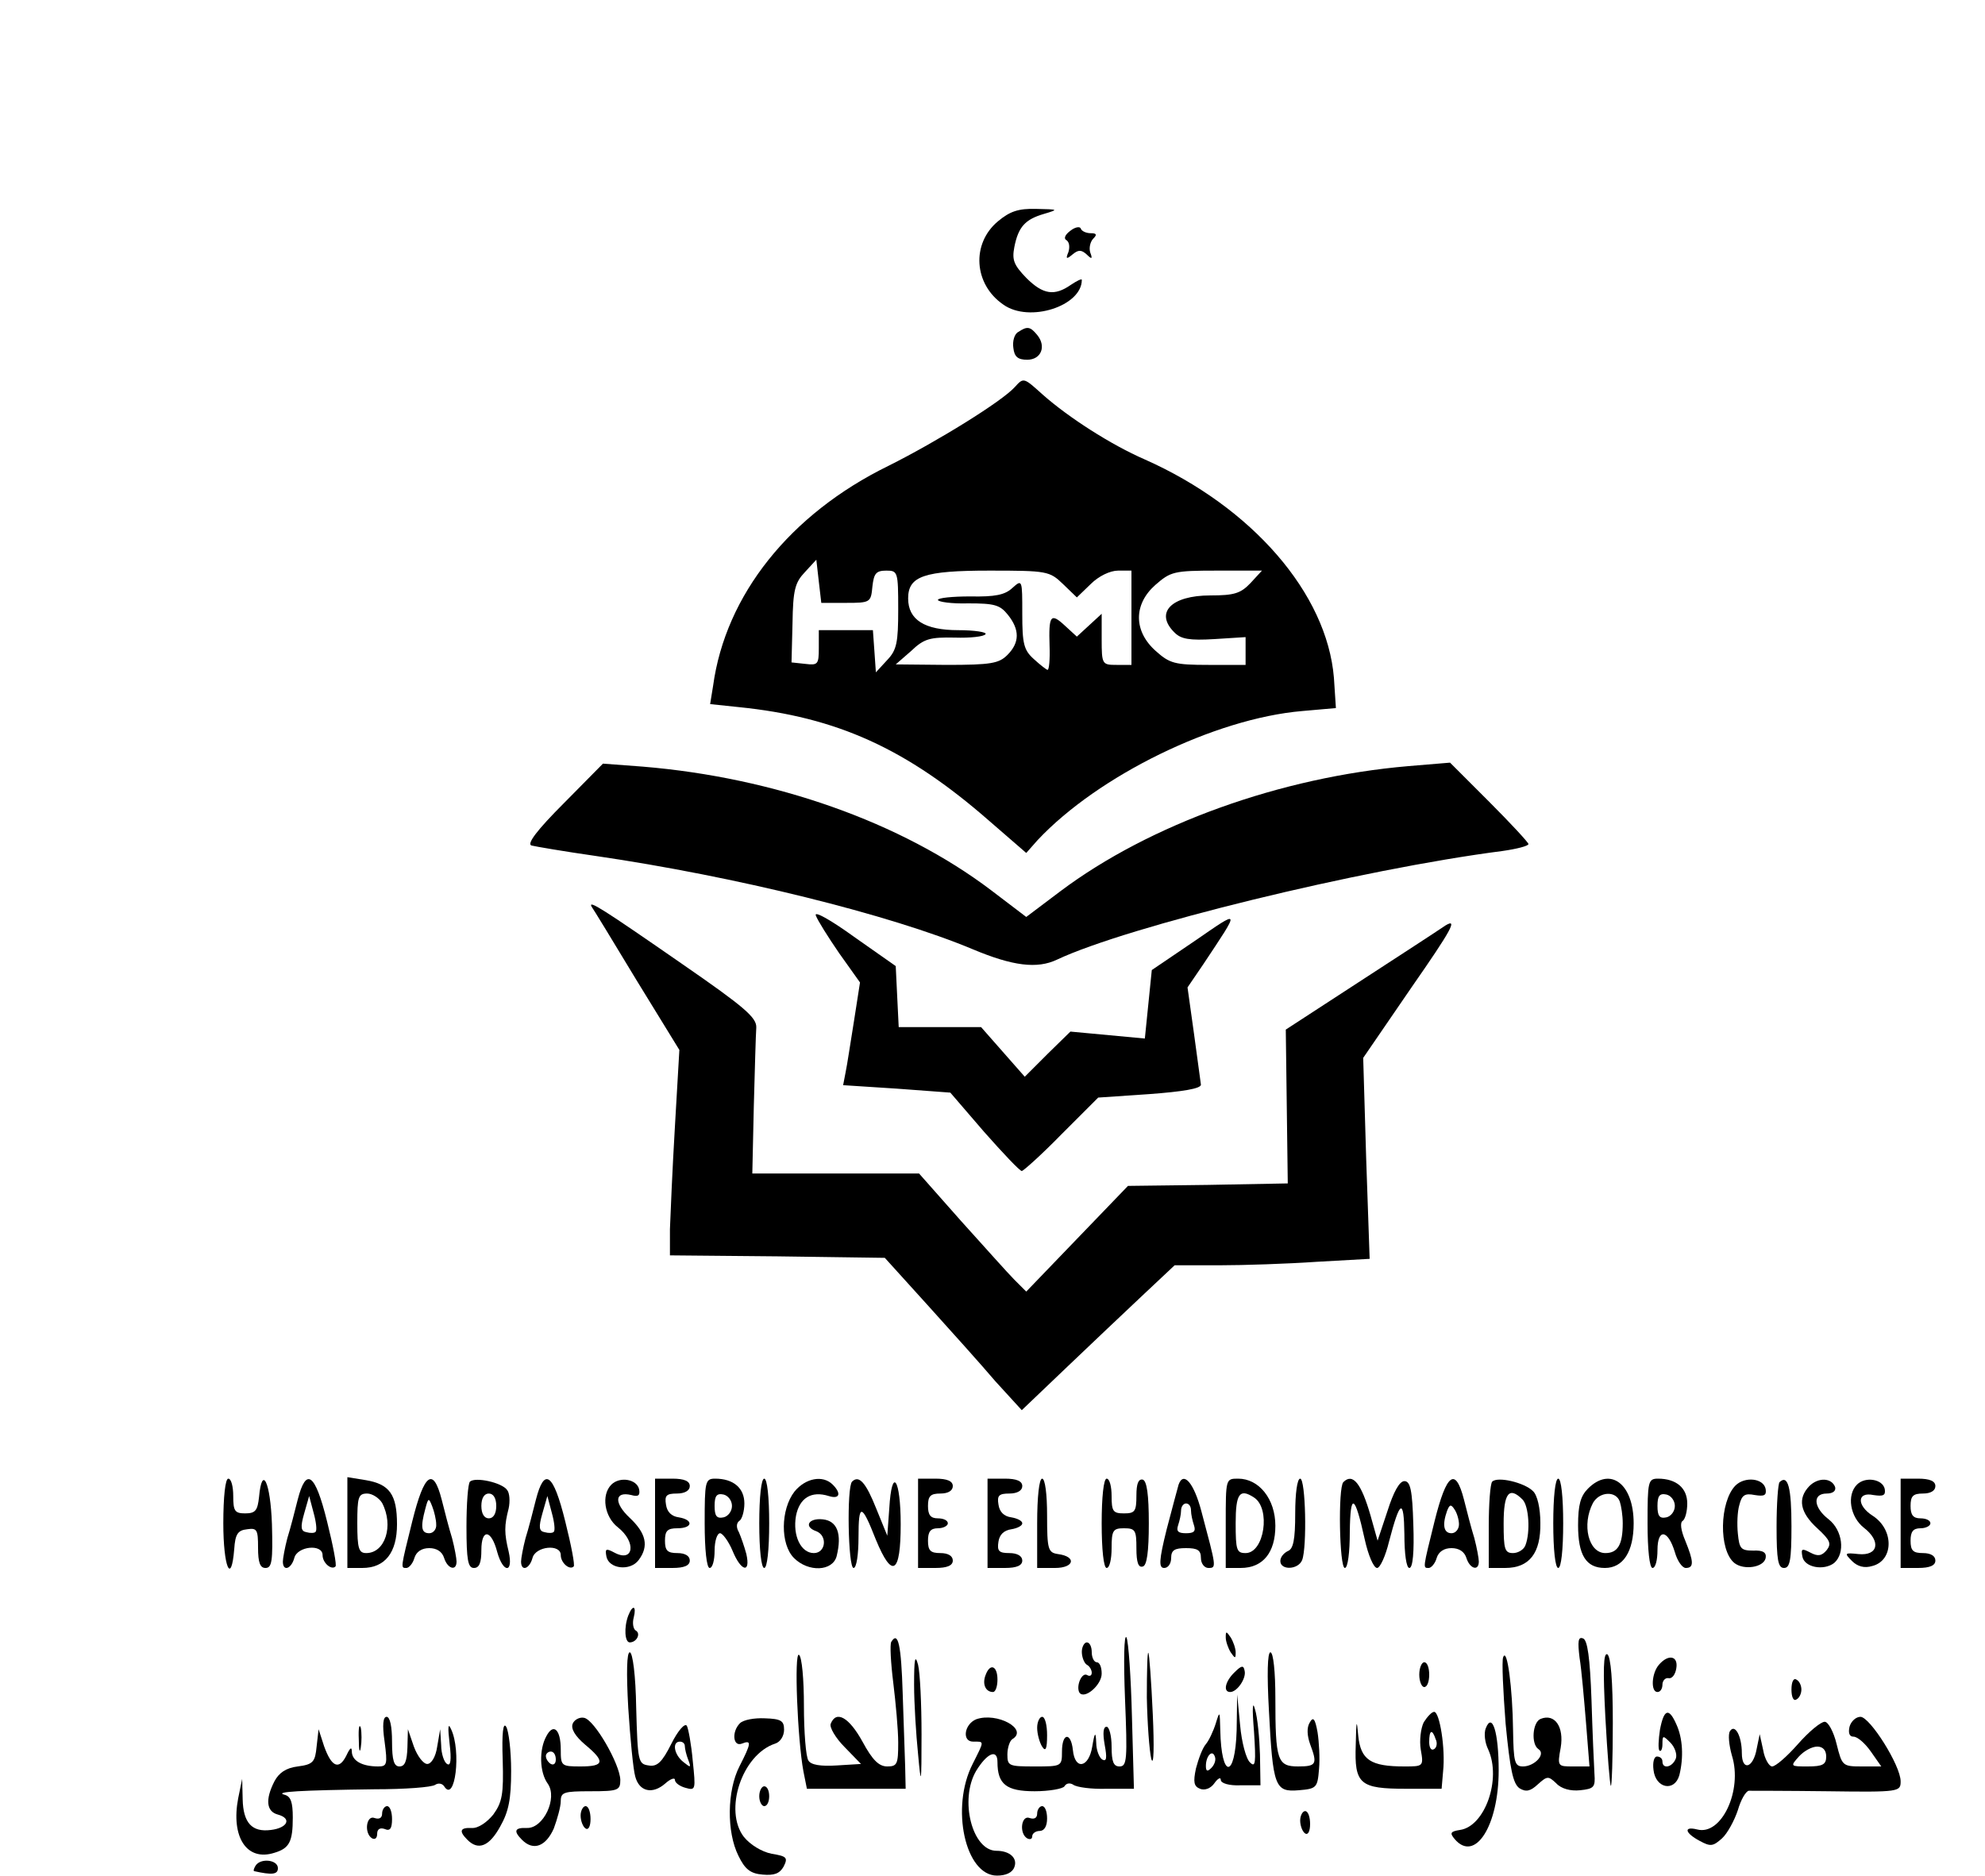 <?xml version="1.0" standalone="no"?>
<!DOCTYPE svg PUBLIC "-//W3C//DTD SVG 20010904//EN"
 "http://www.w3.org/TR/2001/REC-SVG-20010904/DTD/svg10.dtd">
<svg version="1.0" xmlns="http://www.w3.org/2000/svg"
 width="400pt" height="378pt" viewBox="0 0 400 378"
 preserveAspectRatio="xMidYMid meet">

<g transform="translate(0,378) scale(0.1,-0.1)"
fill="#000000" stroke="none">
<path d="M2011 3334 c-54 -45 -49 -127 11 -168 52 -37 158 -3 158 50 0 3 -10
-2 -22 -10 -33 -23 -56 -20 -90 14 -25 26 -29 36 -24 62 8 41 22 56 60 67 30
9 29 9 -16 10 -36 1 -53 -5 -77 -25z"/>
<path d="M2157 3315 c-11 -8 -14 -16 -8 -19 6 -4 7 -14 4 -24 -6 -14 -4 -15 8
-5 12 10 18 10 29 0 10 -10 12 -9 7 4 -3 9 0 22 6 28 8 8 7 11 -5 11 -9 0 -18
4 -20 9 -1 5 -11 4 -21 -4z"/>
<path d="M2052 3111 c-8 -4 -12 -19 -10 -32 2 -18 9 -24 28 -24 28 0 39 27 20
50 -14 17 -20 18 -38 6z"/>
<path d="M2045 3000 c-26 -29 -157 -110 -255 -159 -198 -97 -328 -260 -353
-443 l-6 -37 57 -6 c199 -20 339 -84 505 -229 l75 -65 23 26 c122 130 357 245
533 260 l68 6 -4 61 c-14 170 -165 344 -381 440 -69 30 -154 85 -205 130 -39
35 -39 36 -57 16z m-340 -435 c49 0 50 1 53 33 3 26 7 32 28 32 23 0 24 -2 24
-78 0 -67 -3 -82 -22 -102 l-23 -25 -3 43 -3 42 -55 0 -54 0 0 -36 c0 -33 -2
-35 -27 -32 l-28 3 2 79 c1 67 5 82 25 103 l23 25 5 -44 5 -43 50 0z m437 38
l28 -27 28 27 c16 16 39 27 55 27 l27 0 0 -95 0 -95 -30 0 c-29 0 -30 1 -30
52 l0 51 -25 -23 -25 -23 -24 22 c-29 27 -33 21 -31 -41 1 -27 -1 -48 -4 -48
-2 0 -15 10 -28 22 -20 18 -23 31 -23 91 0 69 0 70 -20 52 -15 -14 -35 -18
-85 -17 -36 0 -65 -3 -65 -7 0 -4 28 -8 61 -7 53 0 64 -3 80 -23 24 -30 24
-56 -1 -81 -17 -17 -33 -20 -122 -20 l-103 1 31 27 c26 25 38 28 88 27 31 -1
59 2 62 7 3 4 -22 8 -55 8 -68 0 -101 21 -101 64 0 45 32 56 164 56 116 0 121
-1 148 -27z m378 2 c-20 -21 -33 -25 -81 -25 -79 0 -113 -35 -72 -75 13 -13
30 -16 80 -13 l63 4 0 -28 0 -28 -75 0 c-68 0 -78 3 -106 28 -45 40 -45 94 -1
133 31 27 37 29 124 29 l91 0 -23 -25z"/>
<path d="M1136 2161 c-54 -54 -75 -82 -65 -85 8 -2 66 -12 129 -21 281 -41
593 -118 760 -188 81 -34 130 -40 170 -21 142 67 611 182 898 219 28 4 52 10
52 14 0 3 -36 42 -79 85 l-79 79 -84 -7 c-257 -22 -521 -117 -701 -252 l-69
-52 -71 54 c-181 137 -436 227 -702 249 l-80 6 -79 -80z"/>
<path d="M1192 1953 c3 -4 44 -71 91 -149 l86 -140 -9 -155 c-5 -84 -9 -178
-10 -206 l0 -53 217 -2 216 -3 86 -95 c47 -52 109 -121 137 -154 l53 -58 88
84 c48 46 118 112 154 146 l66 62 90 0 c49 0 138 3 196 7 l107 6 -7 202 -6
203 98 143 c80 115 93 139 68 124 -16 -11 -96 -63 -176 -115 l-146 -95 2 -155
2 -155 -161 -3 -161 -2 -103 -107 -102 -106 -24 24 c-13 13 -61 67 -108 119
l-84 95 -168 0 -168 0 3 135 c2 74 4 146 5 159 1 20 -23 41 -149 128 -160 111
-190 130 -183 116z"/>
<path d="M1644 1935 c3 -9 25 -44 47 -76 l42 -59 -12 -77 c-7 -43 -14 -90 -17
-104 l-5 -26 108 -7 108 -8 68 -79 c38 -43 72 -79 76 -79 3 0 40 33 80 74 l74
74 103 7 c67 5 104 11 104 19 -1 6 -7 53 -14 103 l-13 93 32 47 c75 113 76
111 -17 47 l-87 -59 -7 -69 -7 -69 -75 7 -75 7 -46 -45 -46 -46 -44 50 -44 50
-83 0 -83 0 -3 61 -3 62 -84 59 c-47 34 -81 53 -77 43z"/>
<path d="M450 710 c0 -88 16 -126 22 -52 2 30 7 38 26 40 20 3 22 -1 22 -37 0
-30 4 -41 15 -41 13 0 15 14 13 88 -3 85 -20 121 -26 55 -3 -27 -7 -33 -28
-33 -21 0 -24 5 -24 35 0 19 -4 35 -10 35 -6 0 -10 -37 -10 -90z"/>
<path d="M600 758 c-6 -24 -15 -59 -21 -78 -5 -19 -9 -41 -9 -47 0 -21 17 -15
23 7 6 24 57 29 57 6 0 -16 18 -31 26 -23 3 2 -5 43 -17 91 -24 97 -42 110
-59 44z m36 -65 c-2 -3 -11 -3 -18 -1 -12 2 -13 10 -5 38 l10 35 9 -34 c5 -18
7 -35 4 -38z"/>
<path d="M700 711 l0 -91 30 0 c46 0 70 31 70 88 0 60 -15 81 -63 89 l-37 6 0
-92z m70 40 c24 -46 6 -101 -32 -101 -15 0 -18 9 -18 60 0 53 2 60 20 60 10 0
24 -9 30 -19z"/>
<path d="M831 715 c-24 -97 -24 -95 -12 -95 5 0 13 9 16 20 4 13 15 20 30 20
15 0 26 -7 30 -20 7 -22 25 -27 25 -7 0 6 -4 28 -9 47 -6 19 -15 54 -21 78
-17 66 -35 53 -59 -43z m48 -7 c1 -10 -6 -18 -14 -18 -16 0 -18 12 -8 49 6 23
7 23 14 5 4 -10 8 -27 8 -36z"/>
<path d="M947 794 c-4 -4 -7 -45 -7 -91 0 -67 3 -83 15 -83 11 0 15 11 15 36
0 44 20 42 32 -4 12 -43 33 -43 23 1 -9 37 -9 52 0 87 3 14 2 31 -3 37 -10 15
-64 27 -75 17z m53 -49 c0 -16 -6 -25 -15 -25 -9 0 -15 9 -15 25 0 16 6 25 15
25 9 0 15 -9 15 -25z"/>
<path d="M1080 758 c-6 -24 -15 -59 -21 -78 -5 -19 -9 -41 -9 -47 0 -21 17
-15 23 7 6 24 57 29 57 6 0 -16 18 -31 26 -23 3 2 -5 43 -17 91 -24 97 -42
110 -59 44z m36 -65 c-2 -3 -11 -3 -18 -1 -12 2 -13 10 -5 38 l10 35 9 -34 c5
-18 7 -35 4 -38z"/>
<path d="M1232 788 c-21 -21 -14 -65 13 -86 38 -30 32 -72 -7 -51 -17 9 -19 8
-16 -8 5 -25 48 -30 65 -7 21 28 15 54 -18 85 -32 30 -31 54 3 46 14 -4 18 -1
16 11 -4 21 -39 27 -56 10z"/>
<path d="M1320 710 l0 -90 35 0 c24 0 35 5 35 15 0 9 -9 15 -25 15 -20 0 -25
5 -25 25 0 20 5 25 25 25 31 0 33 17 3 22 -15 2 -24 11 -26 26 -3 18 1 22 22
22 16 0 26 6 26 15 0 10 -11 15 -35 15 l-35 0 0 -90z"/>
<path d="M1420 710 c0 -53 4 -90 10 -90 6 0 10 16 10 35 0 19 5 35 11 35 5 0
17 -16 25 -35 17 -42 37 -47 28 -7 -4 15 -11 35 -15 44 -6 10 -5 19 1 23 5 3
10 19 10 35 0 31 -22 50 -59 50 -20 0 -21 -6 -21 -90z m55 35 c0 -11 -8 -21
-17 -23 -14 -3 -18 3 -18 23 0 20 4 26 18 23 9 -2 17 -12 17 -23z"/>
<path d="M1530 710 c0 -53 4 -90 10 -90 6 0 10 37 10 90 0 53 -4 90 -10 90 -6
0 -10 -37 -10 -90z"/>
<path d="M1601 774 c-28 -36 -29 -106 -1 -134 29 -29 78 -27 86 4 11 45 1 71
-28 74 -29 3 -39 -15 -13 -24 23 -9 19 -44 -5 -44 -26 0 -43 35 -36 75 7 36
31 51 66 40 22 -7 26 5 8 23 -20 20 -55 13 -77 -14z"/>
<path d="M1717 794 c-11 -11 -8 -174 3 -174 6 0 10 27 10 62 0 69 6 69 35 -5
33 -80 50 -69 50 31 0 92 -18 118 -23 32 l-4 -55 -22 54 c-21 53 -35 69 -49
55z"/>
<path d="M1850 710 l0 -90 35 0 c24 0 35 5 35 15 0 9 -9 15 -25 15 -20 0 -25
5 -25 25 0 18 5 25 20 25 11 0 20 5 20 10 0 6 -9 10 -20 10 -15 0 -20 7 -20
25 0 20 5 25 25 25 16 0 25 6 25 15 0 10 -11 15 -35 15 l-35 0 0 -90z"/>
<path d="M1990 710 l0 -90 35 0 c24 0 35 5 35 15 0 9 -10 15 -26 15 -21 0 -25
4 -22 23 2 14 11 23 26 25 12 2 22 7 22 12 0 5 -10 10 -22 12 -15 2 -24 11
-26 26 -3 18 1 22 22 22 16 0 26 6 26 15 0 10 -11 15 -35 15 l-35 0 0 -90z"/>
<path d="M2090 710 l0 -90 36 0 c39 0 44 23 6 28 -20 3 -22 9 -22 78 0 43 -4
74 -10 74 -6 0 -10 -37 -10 -90z"/>
<path d="M2220 710 c0 -53 4 -90 10 -90 6 0 10 18 10 40 0 36 3 40 25 40 23 0
25 -4 25 -41 0 -28 4 -39 13 -36 8 2 12 29 12 87 0 58 -4 85 -12 88 -9 2 -13
-8 -13 -32 0 -32 -3 -36 -25 -36 -22 0 -25 4 -25 35 0 19 -4 35 -10 35 -6 0
-10 -37 -10 -90z"/>
<path d="M2375 788 c-2 -7 -13 -48 -24 -90 -16 -64 -16 -78 -5 -78 8 0 14 9
14 20 0 16 7 20 30 20 23 0 30 -4 30 -20 0 -11 7 -20 15 -20 17 0 16 1 -14
114 -15 57 -36 82 -46 54z m25 -52 c0 -8 3 -21 6 -30 4 -12 0 -16 -16 -16 -16
0 -20 4 -16 16 3 9 6 22 6 30 0 8 5 14 10 14 6 0 10 -6 10 -14z"/>
<path d="M2470 710 l0 -90 30 0 c45 0 70 31 70 85 0 54 -33 95 -75 95 -25 0
-25 0 -25 -90z m57 52 c34 -22 21 -112 -17 -112 -18 0 -20 6 -20 60 0 60 8 71
37 52z"/>
<path d="M2610 730 c0 -54 -4 -72 -15 -76 -8 -4 -15 -12 -15 -20 0 -19 36 -18
44 2 10 26 7 164 -4 164 -6 0 -10 -30 -10 -70z"/>
<path d="M2707 793 c-11 -11 -8 -173 3 -173 6 0 10 31 10 73 1 80 10 76 30
-15 7 -32 18 -58 25 -58 6 0 17 24 24 53 22 84 30 89 31 15 0 -40 4 -68 10
-68 7 0 10 32 8 88 -2 69 -6 87 -18 87 -10 0 -22 -22 -34 -60 l-20 -60 -14 50
c-19 66 -36 87 -55 68z"/>
<path d="M2891 715 c-24 -97 -24 -95 -12 -95 5 0 13 9 16 20 4 13 15 20 30 20
15 0 26 -7 30 -20 7 -22 25 -27 25 -7 0 6 -4 28 -9 47 -6 19 -15 54 -21 78
-17 66 -35 53 -59 -43z m49 -7 c0 -10 -7 -18 -15 -18 -16 0 -19 17 -9 45 5 13
8 14 15 3 5 -7 9 -21 9 -30z"/>
<path d="M3007 794 c-4 -4 -7 -45 -7 -91 l0 -83 33 0 c49 0 72 30 71 91 0 29
-6 56 -15 64 -17 17 -71 30 -82 19z m61 -36 c13 -13 16 -66 6 -92 -3 -9 -15
-16 -25 -16 -17 0 -19 8 -19 60 0 61 11 75 38 48z"/>
<path d="M3130 710 c0 -53 4 -90 10 -90 6 0 10 37 10 90 0 53 -4 90 -10 90 -6
0 -10 -37 -10 -90z"/>
<path d="M3200 780 c-15 -15 -20 -33 -20 -74 0 -60 16 -86 54 -86 37 0 58 33
58 90 0 80 -47 115 -92 70z m64 -26 c3 -9 6 -28 6 -44 0 -43 -10 -60 -35 -60
-34 0 -48 57 -25 101 13 23 46 25 54 3z"/>
<path d="M3320 710 c0 -53 4 -90 10 -90 6 0 10 16 10 36 0 44 21 42 35 -4 5
-18 15 -32 22 -32 17 0 16 13 -1 55 -9 21 -11 37 -5 40 5 4 9 19 9 35 0 31
-22 50 -59 50 -20 0 -21 -6 -21 -90z m55 35 c0 -11 -8 -21 -17 -23 -14 -3 -18
3 -18 23 0 20 4 26 18 23 9 -2 17 -12 17 -23z"/>
<path d="M3497 786 c-32 -33 -34 -130 -2 -156 19 -15 59 -9 63 10 2 11 -5 16
-25 15 -25 0 -28 4 -31 34 -2 19 -1 45 3 58 5 20 11 24 31 20 19 -3 24 -1 22
12 -4 22 -42 26 -61 7z"/>
<path d="M3586 793 c-3 -3 -6 -44 -6 -90 0 -67 3 -83 15 -83 12 0 15 16 15 84
0 78 -7 105 -24 89z"/>
<path d="M3646 785 c-24 -25 -19 -53 16 -85 26 -24 29 -31 19 -44 -10 -12 -18
-13 -33 -5 -17 9 -19 8 -16 -8 4 -22 43 -29 64 -13 23 20 17 66 -11 88 -31 24
-33 52 -4 52 12 0 19 5 17 13 -7 19 -34 20 -52 2z"/>
<path d="M3742 788 c-21 -21 -14 -65 14 -87 35 -27 29 -57 -11 -53 -28 3 -29
2 -13 -14 11 -11 25 -15 41 -10 43 11 44 73 1 101 -33 21 -32 49 1 42 20 -3
25 -1 23 12 -4 20 -39 26 -56 9z"/>
<path d="M3830 710 l0 -90 35 0 c24 0 35 5 35 15 0 9 -9 15 -25 15 -20 0 -25
5 -25 25 0 18 5 25 20 25 11 0 20 5 20 10 0 6 -9 10 -20 10 -15 0 -20 7 -20
25 0 20 5 25 25 25 16 0 25 6 25 15 0 10 -11 15 -35 15 l-35 0 0 -90z"/>
<path d="M1266 524 c-9 -24 -7 -54 3 -54 14 0 23 18 12 24 -5 3 -7 15 -4 26 6
24 -2 27 -11 4z"/>
<path d="M2267 357 c5 -123 4 -137 -11 -137 -12 0 -16 9 -16 40 0 22 -5 40
-10 40 -7 0 -8 -13 -4 -36 5 -27 4 -35 -5 -30 -6 4 -12 19 -12 34 -1 23 -3 22
-8 -8 -7 -43 -35 -48 -39 -7 -4 37 -22 35 -22 -3 0 -30 -1 -30 -55 -30 -52 0
-55 1 -55 24 0 14 5 28 10 31 33 20 -31 55 -73 40 -24 -10 -29 -45 -6 -45 23
0 23 3 -1 -45 -45 -88 -15 -225 49 -225 18 0 31 6 35 17 7 18 -9 33 -36 33
-49 0 -75 103 -41 161 22 36 43 45 43 18 0 -45 18 -59 75 -59 29 0 57 5 60 10
4 7 12 7 18 3 7 -5 37 -9 67 -8 l55 0 -4 145 c-2 80 -7 152 -11 160 -5 8 -6
-47 -3 -123z"/>
<path d="M2470 480 c0 -8 5 -22 10 -30 9 -13 10 -13 10 0 0 8 -5 22 -10 30 -9
13 -10 13 -10 0z"/>
<path d="M1796 471 c-3 -5 -1 -42 4 -82 5 -41 10 -95 10 -121 0 -43 -2 -48
-22 -48 -17 0 -30 13 -50 50 -27 49 -53 64 -64 36 -3 -7 10 -29 28 -47 l33
-34 -49 -3 c-32 -2 -52 1 -57 10 -5 7 -9 57 -9 110 0 53 -4 99 -10 103 -10 6
-3 -171 9 -235 l7 -35 99 0 100 0 -1 45 c-1 25 -3 91 -5 148 -3 96 -9 126 -23
103z"/>
<path d="M3183 439 c4 -24 9 -83 13 -131 l7 -88 -33 0 c-31 0 -32 0 -25 38 7
42 -12 69 -40 58 -17 -6 -20 -51 -5 -61 16 -10 -8 -35 -31 -35 -17 0 -19 9
-20 73 -1 84 -12 169 -20 147 -3 -8 0 -69 5 -134 9 -93 15 -121 28 -130 13 -8
22 -6 37 8 19 17 21 17 37 2 10 -11 29 -16 48 -14 28 3 31 6 29 33 -1 17 -4
84 -6 150 -3 84 -8 120 -17 123 -10 4 -11 -6 -7 -39z"/>
<path d="M2180 451 c0 -11 5 -23 10 -26 6 -3 10 -11 10 -16 0 -6 -4 -8 -9 -5
-11 7 -23 -22 -16 -35 10 -15 45 15 45 38 0 13 -4 23 -10 23 -5 0 -10 9 -10
20 0 11 -4 20 -10 20 -5 0 -10 -9 -10 -19z"/>
<path d="M1266 338 c4 -62 10 -124 14 -138 8 -31 35 -37 61 -14 10 9 19 12 19
7 0 -6 10 -13 21 -16 21 -6 21 -4 15 54 -3 34 -9 66 -12 71 -4 6 -18 -10 -31
-36 -19 -38 -29 -47 -46 -44 -21 3 -22 8 -25 116 -1 65 -7 112 -13 112 -6 0
-7 -41 -3 -112z m114 -77 c0 -5 3 -18 7 -28 6 -16 5 -16 -10 -4 -19 15 -23 41
-7 41 6 0 10 -4 10 -9z"/>
<path d="M1842 385 c0 -38 4 -101 8 -140 6 -66 7 -64 7 40 0 61 -3 124 -7 140
-6 22 -8 12 -8 -40z"/>
<path d="M2311 359 c1 -52 5 -107 9 -124 5 -16 6 24 3 90 -3 66 -7 122 -9 124
-2 2 -3 -38 -3 -90z"/>
<path d="M2557 333 c8 -154 12 -165 60 -161 36 3 38 5 41 43 2 21 0 55 -3 74
-5 28 -9 32 -16 19 -6 -10 -5 -26 1 -43 15 -40 13 -45 -24 -45 -42 0 -46 12
-46 138 0 52 -4 92 -10 92 -6 0 -7 -45 -3 -117z"/>
<path d="M3235 319 c4 -74 9 -136 11 -138 2 -2 4 55 4 127 0 84 -4 133 -11
138 -8 4 -9 -31 -4 -127z"/>
<path d="M3343 425 c-15 -17 -17 -55 -3 -55 6 0 10 7 10 15 0 8 6 14 12 13 7
-2 14 7 16 20 4 25 -16 29 -35 7z"/>
<path d="M2488 410 c-19 -18 -24 -40 -9 -40 14 0 33 28 29 43 -2 11 -6 11 -20
-3z"/>
<path d="M2860 405 c0 -14 5 -25 10 -25 6 0 10 11 10 25 0 14 -4 25 -10 25 -5
0 -10 -11 -10 -25z"/>
<path d="M1986 404 c-7 -18 0 -34 15 -34 5 0 9 11 9 25 0 28 -15 34 -24 9z"/>
<path d="M3610 375 c0 -15 4 -24 10 -20 6 3 10 12 10 20 0 8 -4 17 -10 20 -6
4 -10 -5 -10 -20z"/>
<path d="M2492 293 c-3 -99 -31 -98 -33 0 -1 39 -1 40 -9 14 -5 -16 -14 -35
-20 -42 -7 -8 -15 -30 -20 -49 -6 -28 -4 -36 8 -41 10 -4 22 1 29 11 7 10 13
13 13 7 0 -7 17 -12 40 -11 l40 0 -1 62 c-1 33 -5 75 -10 91 -5 19 -6 3 -2
-45 4 -63 3 -73 -8 -62 -8 7 -17 41 -20 75 l-6 62 -1 -72z m-51 -76 c-8 -8
-11 -7 -11 4 0 20 13 34 18 19 3 -7 -1 -17 -7 -23z"/>
<path d="M2869 309 c-6 -12 -9 -37 -6 -55 6 -34 5 -34 -33 -34 -68 0 -88 13
-93 62 -3 35 -4 32 -5 -18 -3 -80 8 -89 102 -89 l71 0 3 35 c5 46 -7 120 -18
120 -5 0 -14 -10 -21 -21z m24 -34 c4 -8 2 -17 -3 -20 -6 -4 -10 3 -10 14 0
25 6 27 13 6z"/>
<path d="M3345 294 c-3 -20 -4 -39 -1 -42 3 -3 6 3 6 13 0 18 1 18 16 3 9 -9
14 -24 11 -32 -7 -18 -27 -22 -27 -6 0 6 -5 10 -11 10 -6 0 -9 -12 -7 -27 4
-37 42 -45 52 -11 9 36 7 75 -6 103 -15 34 -25 31 -33 -11z"/>
<path d="M775 270 c6 -46 5 -50 -13 -50 -32 0 -52 11 -53 29 0 11 -3 10 -11
-7 -15 -30 -30 -23 -45 19 l-11 34 -4 -35 c-3 -31 -7 -36 -38 -40 -24 -3 -38
-13 -47 -30 -19 -37 -16 -61 7 -67 29 -8 19 -27 -14 -31 -38 -5 -56 14 -57 62
l-1 41 -8 -39 c-15 -78 17 -128 73 -110 30 9 37 22 37 71 0 31 -4 43 -17 46
-21 6 32 9 182 11 61 0 115 4 122 9 6 4 14 3 18 -3 22 -35 35 71 14 115 -6 14
-7 5 -3 -29 4 -33 2 -46 -5 -41 -6 3 -12 21 -12 38 l-2 32 -6 -35 c-3 -21 -12
-35 -20 -35 -8 0 -20 16 -27 35 l-12 35 -1 -37 c-1 -27 -5 -38 -16 -38 -11 0
-15 12 -15 50 0 30 -4 50 -11 50 -7 0 -9 -16 -4 -50z"/>
<path d="M1154 306 c-4 -10 5 -25 25 -42 41 -34 39 -44 -9 -44 -39 0 -40 1
-40 34 0 41 -15 54 -29 27 -15 -27 -14 -73 3 -96 20 -29 -9 -90 -42 -89 -25 1
-28 -6 -10 -24 23 -23 48 -13 64 23 7 19 14 44 14 55 0 18 6 20 60 20 56 0 60
2 60 23 -1 32 -52 121 -73 125 -9 2 -20 -4 -23 -12z m-34 -72 c0 -8 -4 -12
-10 -9 -5 3 -10 10 -10 16 0 5 5 9 10 9 6 0 10 -7 10 -16z"/>
<path d="M1491 307 c-17 -17 -14 -48 4 -41 20 8 19 1 -5 -46 -25 -49 -26 -132
-2 -180 13 -27 24 -36 49 -38 23 -2 34 2 42 16 9 18 7 21 -24 26 -20 4 -43 18
-56 34 -41 53 -4 166 63 188 10 3 18 15 18 28 0 18 -6 22 -39 23 -21 1 -43 -3
-50 -10z"/>
<path d="M2090 298 c0 -13 5 -30 10 -38 7 -11 10 -5 10 23 0 20 -4 37 -10 37
-5 0 -10 -10 -10 -22z"/>
<path d="M3727 300 c-3 -13 0 -20 8 -20 8 0 23 -13 35 -30 l21 -30 -39 0 c-39
0 -40 1 -51 45 -6 25 -17 45 -24 45 -8 0 -32 -20 -54 -45 -22 -25 -45 -45 -52
-45 -6 0 -15 15 -18 33 l-7 32 -6 -29 c-7 -40 -30 -46 -30 -9 0 34 -14 60 -24
44 -4 -6 -2 -28 4 -49 22 -70 -21 -162 -70 -149 -28 7 -25 -7 5 -23 22 -12 27
-11 45 5 11 10 25 36 32 57 6 21 16 38 22 39 6 0 77 0 159 -1 145 -2 147 -1
147 20 0 32 -62 130 -81 130 -9 0 -19 -9 -22 -20z m-47 -60 c0 -16 -7 -20 -37
-20 -35 0 -36 0 -18 20 10 11 26 20 37 20 11 0 18 -7 18 -20z"/>
<path d="M723 275 c0 -22 2 -30 4 -17 2 12 2 30 0 40 -3 9 -5 -1 -4 -23z"/>
<path d="M1013 233 c2 -69 -1 -85 -19 -110 -13 -16 -31 -28 -43 -27 -24 1 -27
-6 -9 -24 22 -22 44 -13 66 27 17 30 22 55 22 112 0 41 -5 81 -10 89 -6 10 -9
-12 -7 -67z"/>
<path d="M2994 297 c-4 -10 -2 -29 5 -43 27 -60 -7 -155 -57 -162 -19 -3 -21
-6 -11 -18 41 -49 89 26 89 138 0 77 -13 118 -26 85z"/>
<path d="M1530 160 c0 -11 5 -20 10 -20 6 0 10 9 10 20 0 11 -4 20 -10 20 -5
0 -10 -9 -10 -20z"/>
<path d="M770 125 c0 -9 -6 -12 -15 -9 -17 7 -22 -31 -5 -41 6 -3 10 1 10 9 0
10 6 13 15 10 11 -5 15 1 15 20 0 14 -4 26 -10 26 -5 0 -10 -7 -10 -15z"/>
<path d="M1170 121 c0 -11 5 -23 10 -26 6 -4 10 5 10 19 0 14 -4 26 -10 26 -5
0 -10 -9 -10 -19z"/>
<path d="M2090 125 c0 -9 -6 -12 -15 -9 -17 7 -22 -31 -5 -41 6 -3 10 -1 10 4
0 6 7 11 15 11 9 0 15 9 15 25 0 14 -4 25 -10 25 -5 0 -10 -7 -10 -15z"/>
<path d="M2620 111 c0 -11 5 -23 10 -26 6 -4 10 5 10 19 0 14 -4 26 -10 26 -5
0 -10 -9 -10 -19z"/>
<path d="M515 20 c-3 -5 -5 -10 -3 -11 36 -8 48 -7 48 6 0 17 -35 21 -45 5z"/>
</g>
</svg>
